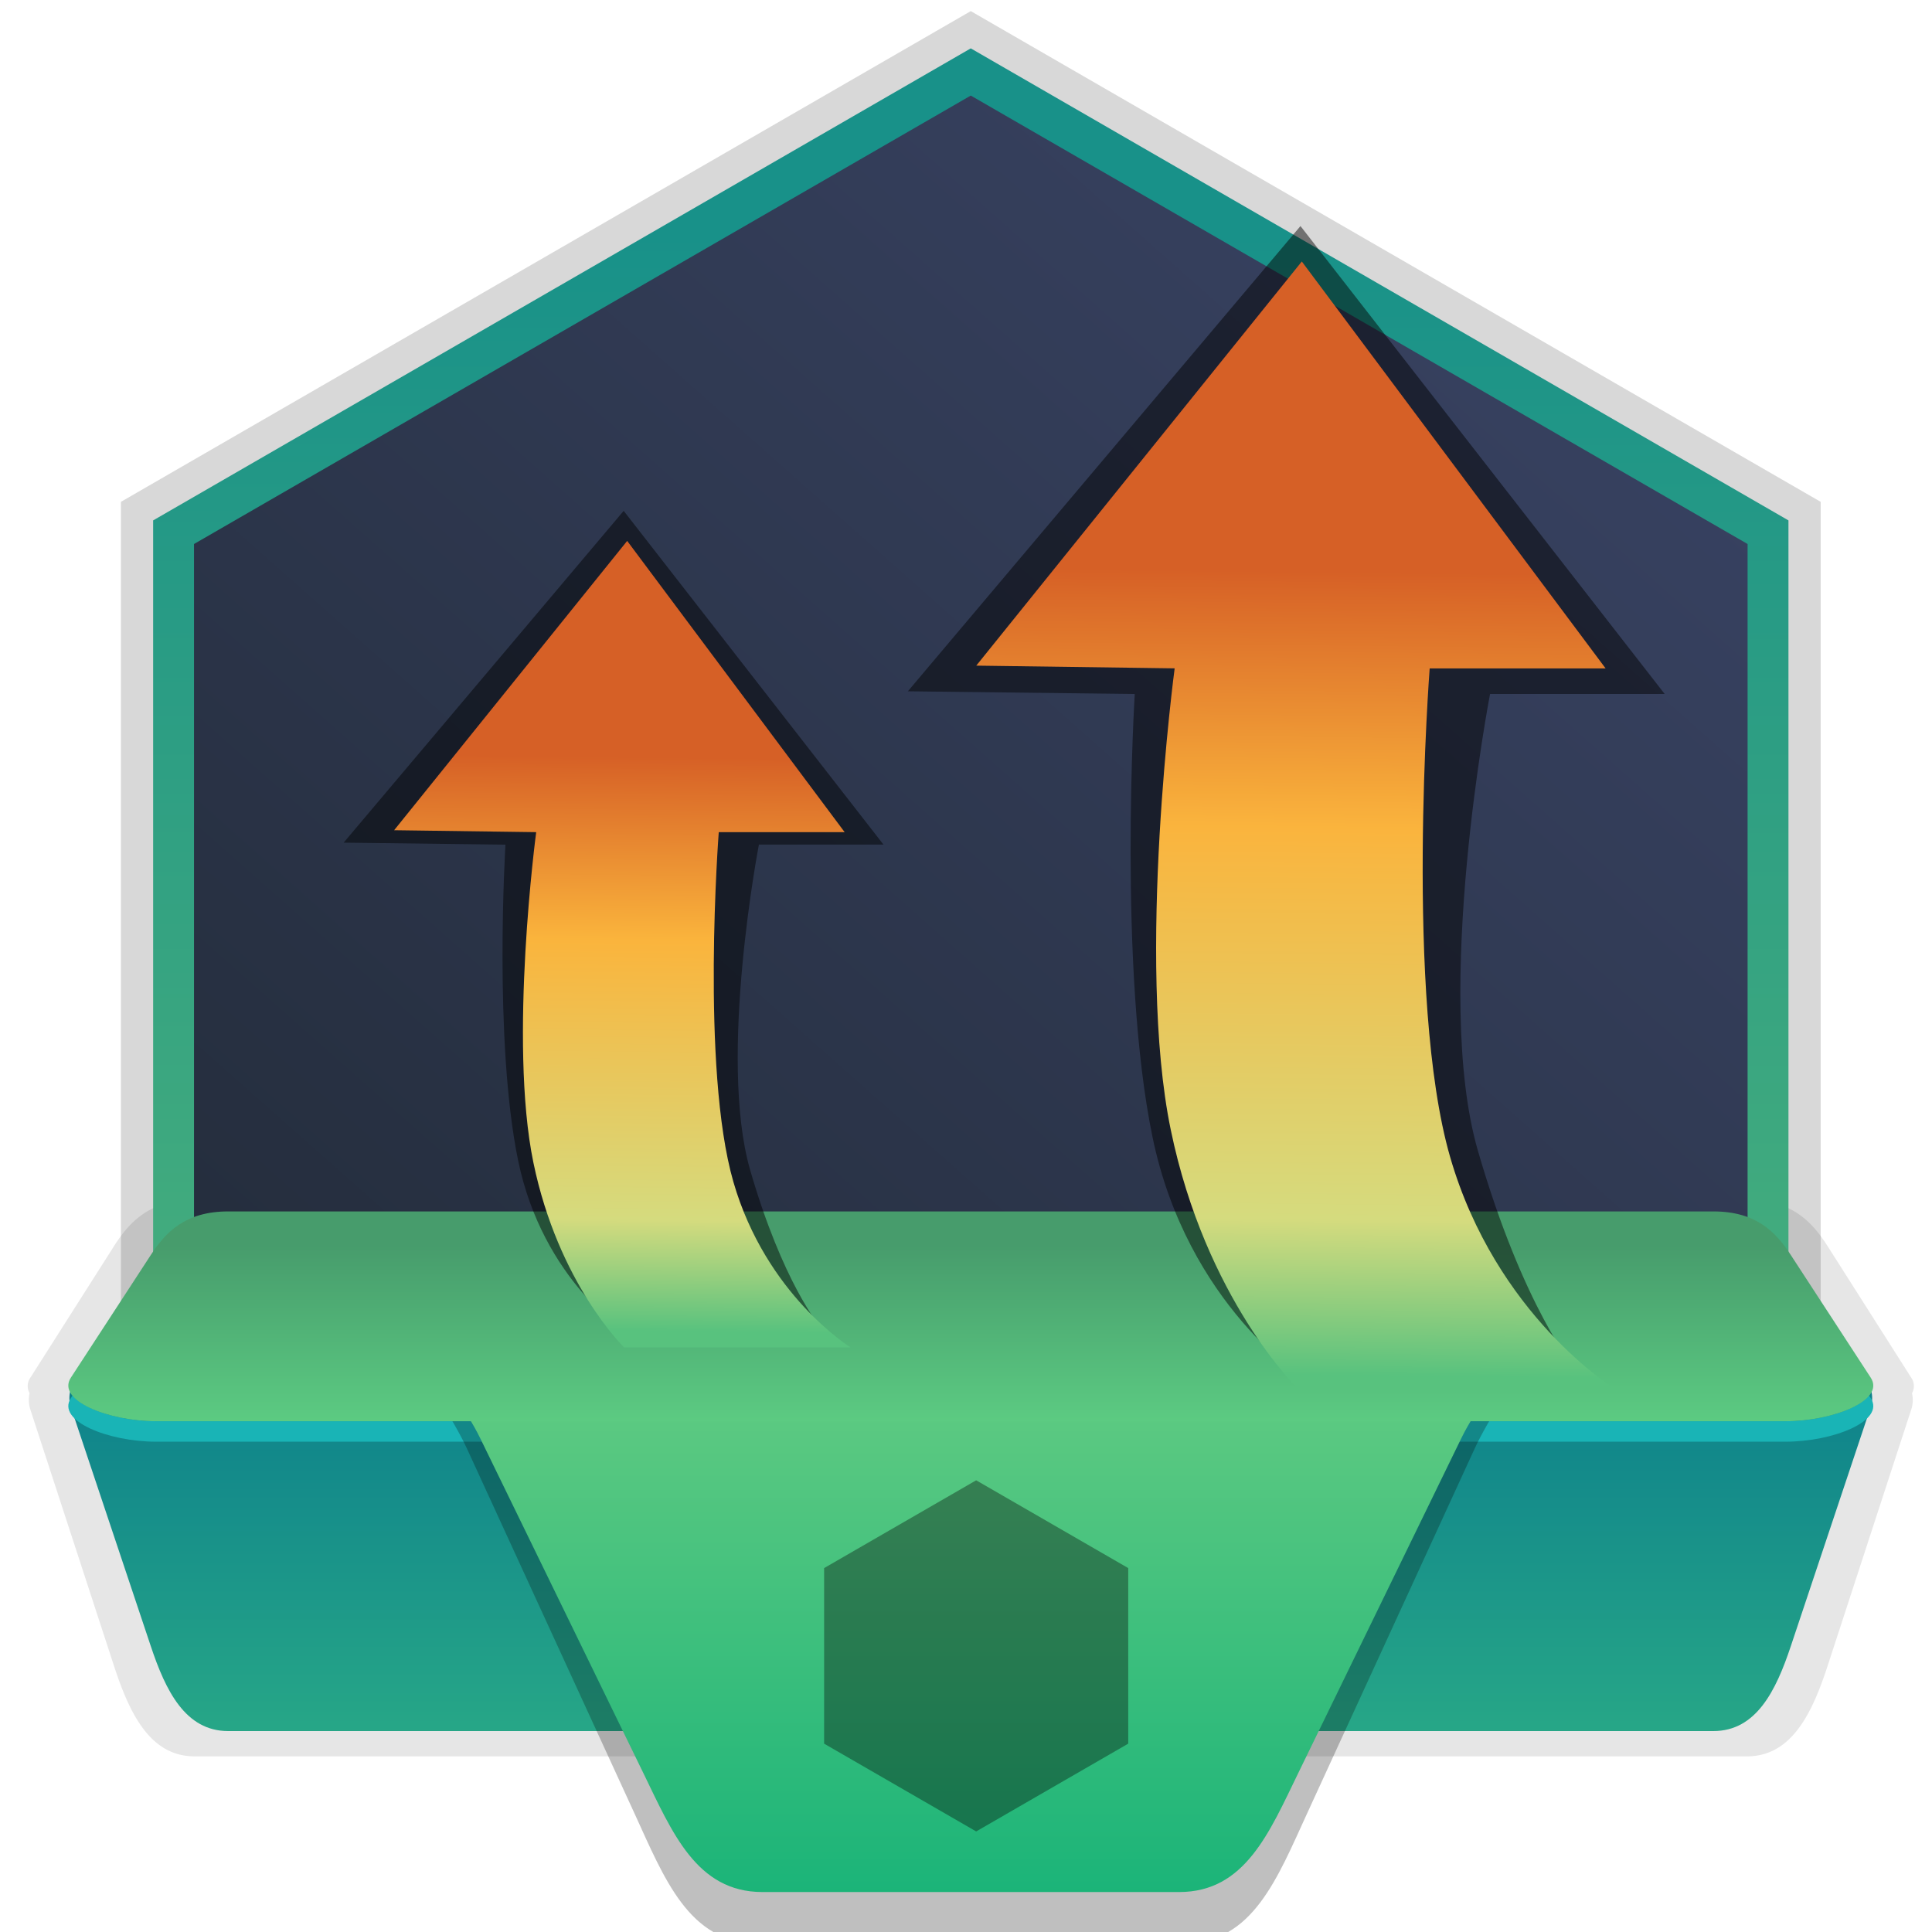 <svg xmlns="http://www.w3.org/2000/svg" xmlns:xlink="http://www.w3.org/1999/xlink" height="32" viewBox="0 0 32 32" width="32"><title>Template icons dark</title><defs><linearGradient id="h"><stop offset="0" stop-color="#53b679"/><stop offset="1" stop-color="#189189"/></linearGradient><linearGradient id="g"><stop offset="0" stop-color="#58c27e"/><stop offset=".194" stop-color="#d5db7e"/><stop offset=".681" stop-color="#fdb63d" stop-opacity=".989"/><stop offset="1" stop-color="#d66026"/></linearGradient><linearGradient id="f"><stop offset="0" stop-color="#18b378"/><stop offset="1" stop-color="#5bc981"/></linearGradient><linearGradient id="e"><stop offset="0" stop-color="#5ccb82"/><stop offset="1" stop-color="#479c6c"/></linearGradient><linearGradient id="d"><stop offset="0" stop-color="#097b8c"/><stop offset="1" stop-color="#27a787"/></linearGradient><linearGradient id="c"><stop offset="0" stop-color="#242d3c"/><stop offset="1" stop-color="#374160"/></linearGradient><linearGradient id="a"><stop offset="0" stop-color="#d78383"/><stop offset="1" stop-color="#fefefe"/></linearGradient><linearGradient id="b"><stop offset="0" stop-color="#2c2c2c"/><stop offset="1" stop-color="#4c4c4c"/></linearGradient><linearGradient gradientTransform="scale(.336) rotate(-30 -328.823 443.912)" xlink:href="#c" id="i" x1="127.52" y1="180.599" x2="204.29" y2="154.964" gradientUnits="userSpaceOnUse"/><linearGradient gradientTransform="scale(.336) rotate(-30 -328.823 443.912)" xlink:href="#h" id="j" x1="140.881" y1="187.394" x2="176.248" y2="126.137" gradientUnits="userSpaceOnUse"/><linearGradient xlink:href="#d" id="k" gradientUnits="userSpaceOnUse" gradientTransform="matrix(.339 0 0 .339 -70.097 -69.7)" x1="160.063" y1="176" x2="160.063" y2="196"/><linearGradient gradientTransform="matrix(.339 0 0 .339 -70.102 -69.743)" xlink:href="#f" id="l" x1="160.882" y1="204.887" x2="160.882" y2="180.705" gradientUnits="userSpaceOnUse"/><linearGradient xlink:href="#e" id="m" x1="160" y1="180" x2="160" y2="171.339" gradientUnits="userSpaceOnUse" gradientTransform="matrix(.339 0 0 .339 -70.102 -69.457)"/><linearGradient xlink:href="#g" id="n" x1="182.69" y1="179.28" x2="182.956" y2="140.009" gradientUnits="userSpaceOnUse" gradientTransform="matrix(.208 0 0 .339 -45.268 -69.967)"/><linearGradient xlink:href="#g" id="o" gradientUnits="userSpaceOnUse" gradientTransform="matrix(.149 0 0 .242 -46.546 -53.322)" x1="182.69" y1="179.28" x2="182.956" y2="140.009"/></defs><g color="#000" stroke-linecap="square"><path style="isolation:auto;mix-blend-mode:normal;marker:none" d="M-28.775-12.129c-.743 0-1.083.369-1.34.774l-1.383 2.175a.242.242 0 0 0-.012.256.514.514 0 0 0 .012.268l1.383 4.239c.257.79.597 1.508 1.34 1.508h25.709c.743 0 1.083-.718 1.34-1.508l1.383-4.239c.03-.09.03-.18.012-.268a.242.242 0 0 0-.012-.256l-1.383-2.175c-.257-.405-.597-.774-1.34-.774z" overflow="visible" fill-opacity=".1" stroke-width=".614" filter="url(#filter5140)" transform="translate(32 32)"/><path style="isolation:auto;mix-blend-mode:normal;marker:none" d="M-1.844-23.688v16.423h-28.153v-16.423l14.076-8.128z" overflow="visible" fill-opacity=".153" stroke-width=".613" filter="url(#filter5140)" transform="translate(32 32)"/><path style="isolation:auto;mix-blend-mode:normal;marker:none" d="M-2.716-23.185v15.503h-26.409v-15.503l13.204-7.623z" overflow="visible" fill="url(#i)" stroke="url(#j)" stroke-width=".677" filter="url(#filter5140)" transform="translate(32 32)"/><path style="isolation:auto;mix-blend-mode:normal;marker:none" d="M-28.685-10.1h25.529c.737 0 2.388.668 2.14 1.408l-1.322 3.956c-.246.738-.572 1.408-1.283 1.408h-24.6c-.71 0-1.036-.67-1.282-1.408l-1.323-3.956c-.247-.74 1.403-1.408 2.14-1.408z" display="block" overflow="visible" fill="url(#k)" stroke-width=".581" filter="url(#filter5140)" transform="translate(32 32)"/><path style="isolation:auto;mix-blend-mode:normal;marker:none" d="M-30.797-8.887l-.029.044c-.247.38.628.722 1.408.722h26.994c.78 0 1.656-.343 1.409-.722l-.029-.044c-.2.245-.812.427-1.38.427h-26.994c-.567 0-1.18-.182-1.38-.427z" display="block" overflow="visible" fill="#19b4b6" stroke-width=".416" filter="url(#filter5140)" transform="translate(32 32)"/><path d="M-23.538-10.143h15.235c2.41 0 1.226 1.05.723 2.147l-2.771 6.034c-.491 1.069-.903 2.146-2.024 2.146h-7.091C-20.588.184-21-.893-21.49-1.962l-2.771-6.034c-.504-1.096-1.687-2.147.723-2.147z" style="isolation:auto;mix-blend-mode:normal;marker:none" overflow="visible" fill-opacity=".253" stroke-width=".614" filter="url(#filter5140)" transform="translate(32 32)"/><path style="isolation:auto;mix-blend-mode:normal;marker:none" d="M-23.339-10.143h14.836c2.346 0 1.194.964.704 1.971l-2.698 5.54c-.478.981-.88 1.97-1.971 1.97h-6.905c-1.092 0-1.493-.989-1.971-1.97l-2.699-5.54c-.49-1.006-1.642-1.971.704-1.971z" overflow="visible" fill="url(#l)" stroke-width=".581" filter="url(#filter5140)" transform="translate(32 32)"/><path d="M-29.418-8.46h26.995c.78 0 1.655-.343 1.408-.722l-1.323-2.03c-.246-.379-.572-.723-1.283-.723h-24.6c-.71 0-1.036.344-1.282.723l-1.323 2.03c-.247.38.628.722 1.408.722z" style="isolation:auto;mix-blend-mode:normal;marker:none" display="block" overflow="visible" fill="url(#m)" stroke-width=".416" filter="url(#filter5140)" transform="translate(32 32)"/><path d="M-13.205-20.505l-3.758-.045 6.503-7.706 6.032 7.75H-7.32s-.956 4.95-.203 7.56c.754 2.608 1.612 3.622 1.612 3.622l-4.465.18s-1.96-1.237-2.535-4.024c-.575-2.787-.294-7.337-.294-7.337z" style="isolation:auto;mix-blend-mode:normal;marker:none" overflow="visible" fill-opacity=".479" stroke-width=".527" filter="url(#filter5140)" transform="translate(32 32)"/><path style="isolation:auto;mix-blend-mode:normal;marker:none" d="M-12.543-20.93l-3.287-.045 5.392-6.694 5.032 6.74H-8.32s-.42 5.462.338 8.09c.759 2.627 2.71 3.83 2.71 3.83h-5.24s-1.518-1.472-2.097-4.28c-.58-2.807.065-7.64.065-7.64z" overflow="visible" fill="url(#n)" stroke-width=".531" filter="url(#filter5140)" transform="translate(32 32)"/><path style="isolation:auto;mix-blend-mode:normal;marker:none" d="M-23.628-18.01l-2.68-.033 4.638-5.496 4.303 5.528h-2.063s-.682 3.53-.145 5.391c.538 1.86 1.15 2.583 1.15 2.583l-3.185.128s-1.398-.881-1.808-2.869c-.41-1.988-.21-5.233-.21-5.233z" overflow="visible" fill-opacity=".479" stroke-width=".376" filter="url(#filter5140)" transform="translate(32 32)"/><path d="M-23.119-18.217l-2.353-.032 3.86-4.792 3.602 4.824h-2.085s-.301 3.91.242 5.792c.543 1.88 1.94 2.741 1.94 2.741h-3.751s-1.087-1.053-1.502-3.063c-.414-2.01.047-5.47.047-5.47z" style="isolation:auto;mix-blend-mode:normal;marker:none" display="block" overflow="visible" fill="url(#o)" stroke-width=".38" filter="url(#filter5140)" transform="translate(32 32)"/><path transform="scale(.064) rotate(-30 707.415 121.413)" d="M205.438 160l-22.719 39.35h-45.438L114.56 160l22.72-39.35h45.438z" style="isolation:auto;mix-blend-mode:normal;marker:none" overflow="visible" fill-opacity=".358" stroke-width="2.018" filter="url(#filter5140)"/></g></svg>